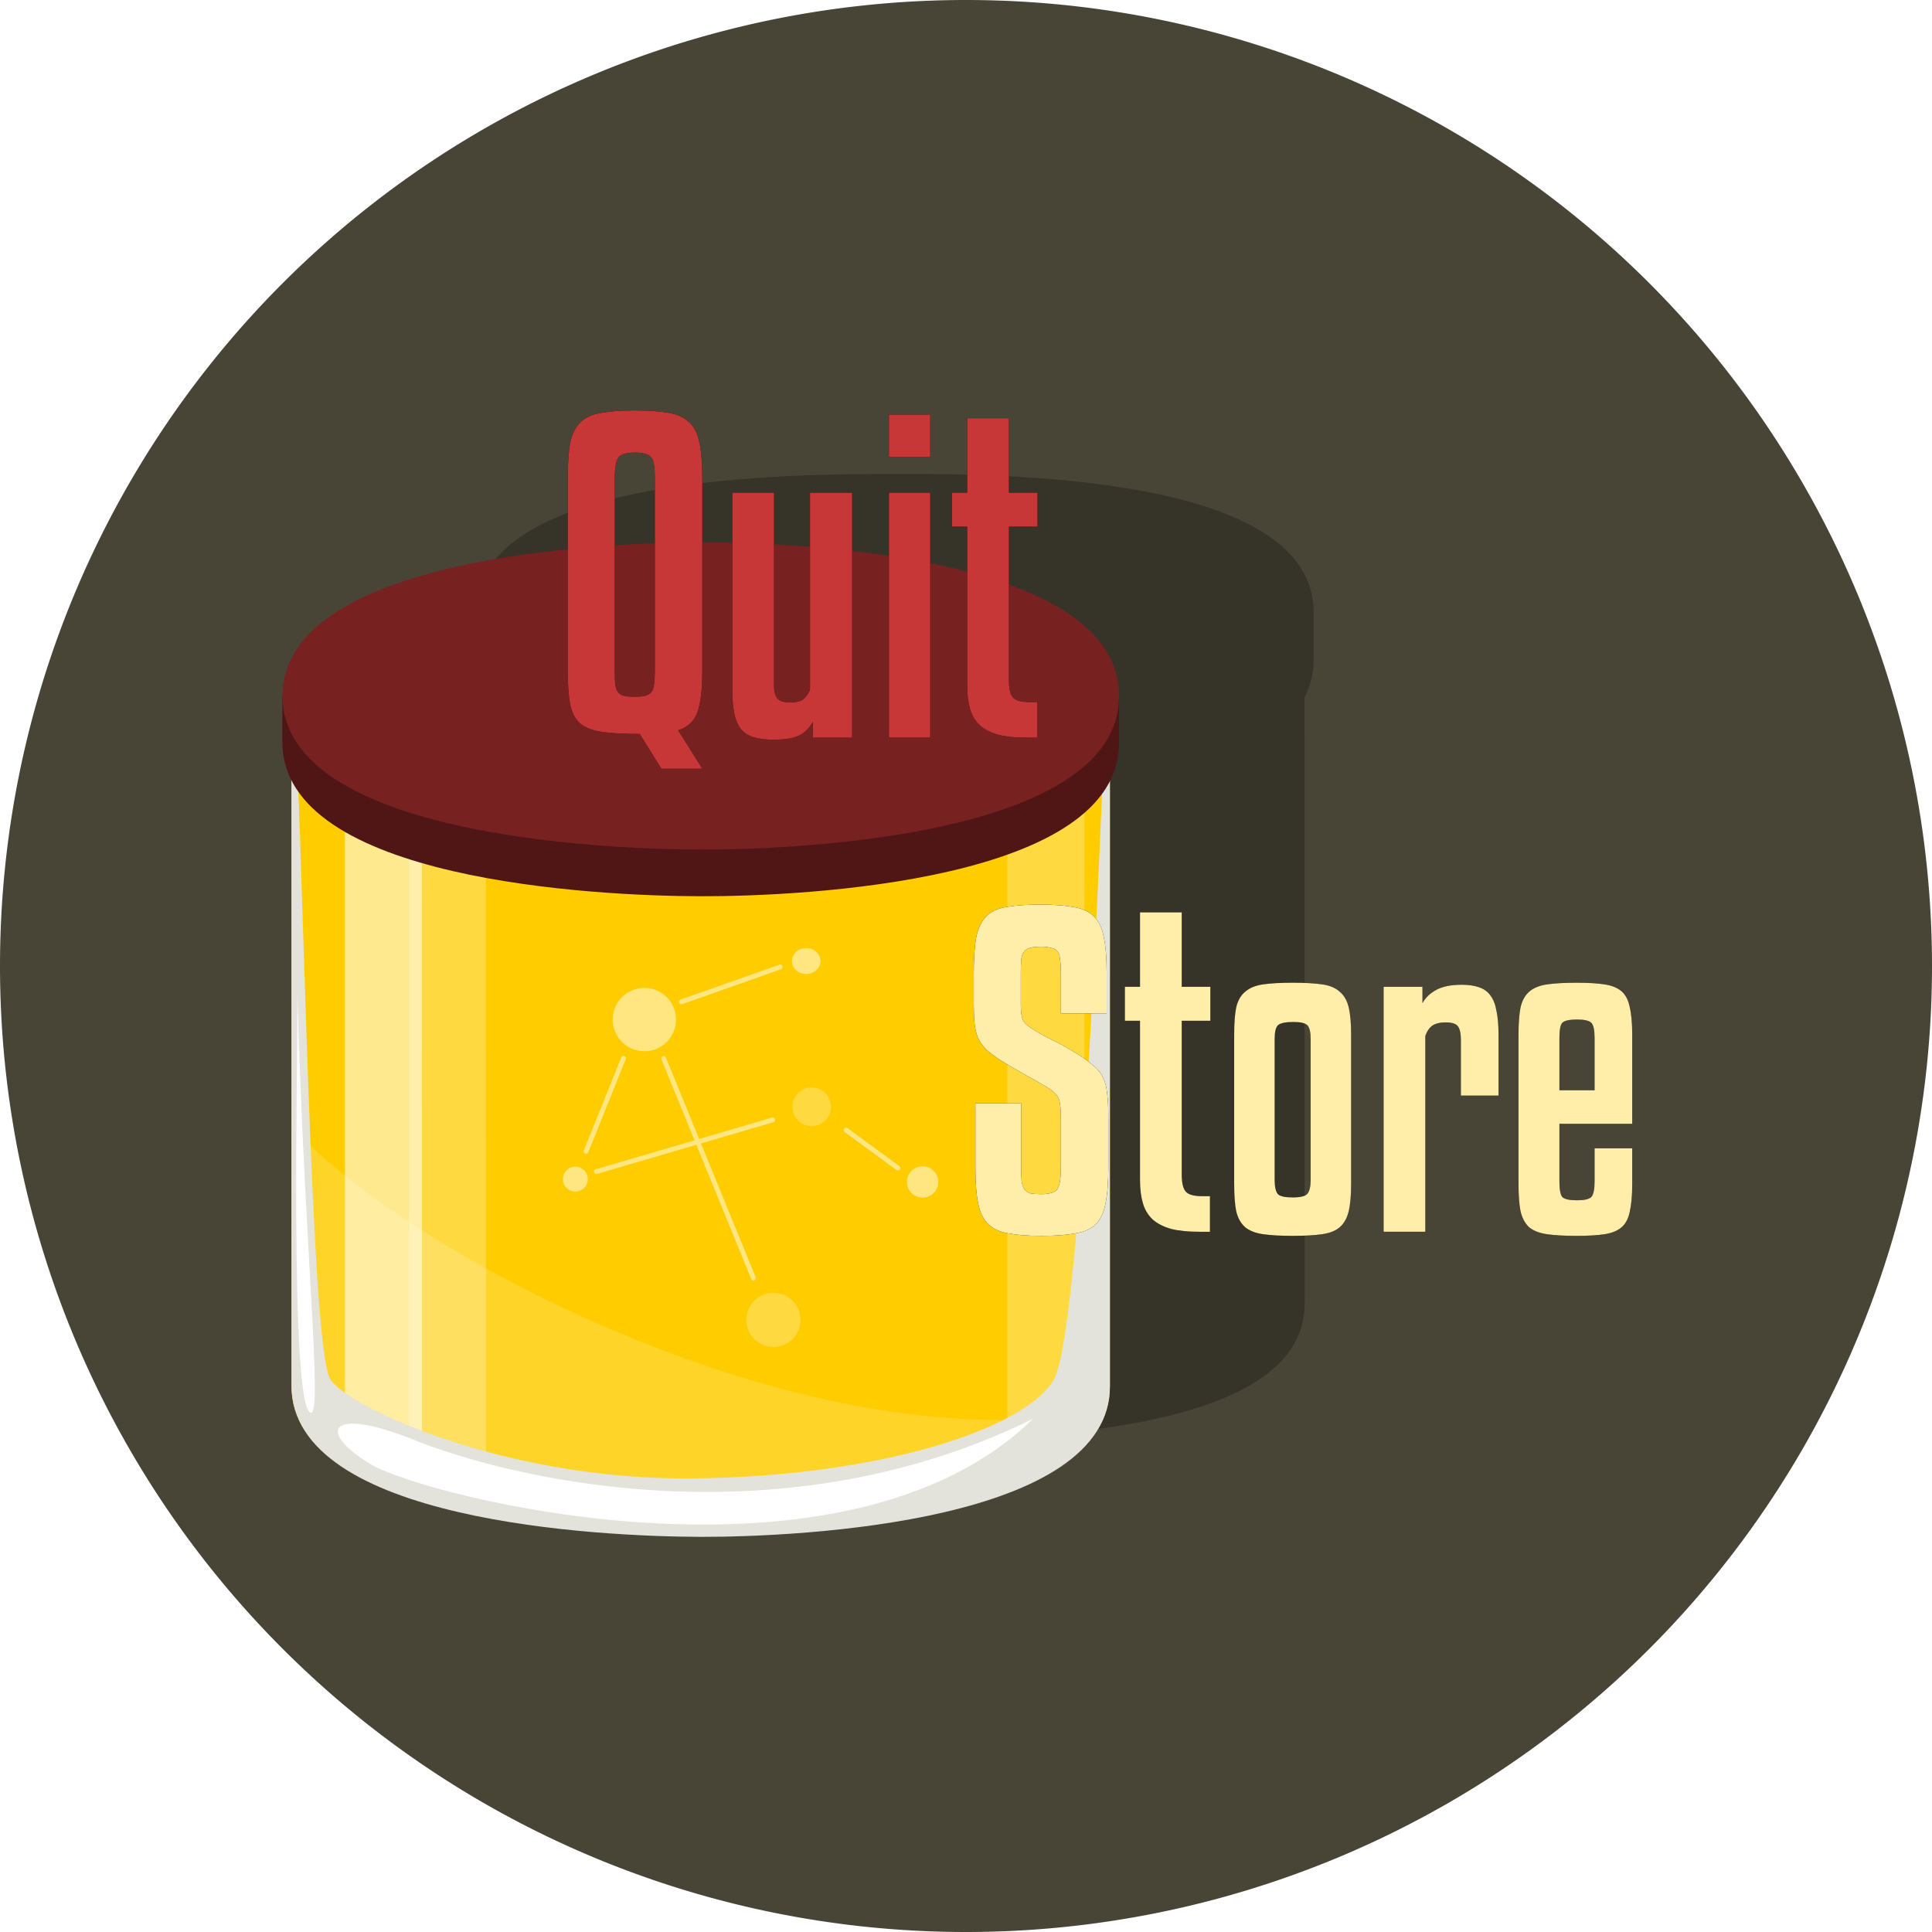 <?xml version="1.0" encoding="UTF-8" standalone="no"?>
<!-- Created with Inkscape (http://www.inkscape.org/) -->

<svg
   xmlns:dc="http://purl.org/dc/elements/1.1/"
   xmlns:cc="http://creativecommons.org/ns#"
   xmlns:rdf="http://www.w3.org/1999/02/22-rdf-syntax-ns#"
   xmlns:svg="http://www.w3.org/2000/svg"
   xmlns="http://www.w3.org/2000/svg"
   xmlns:sodipodi="http://sodipodi.sourceforge.net/DTD/sodipodi-0.dtd"
   xmlns:inkscape="http://www.inkscape.org/namespaces/inkscape"
   width="200mm"
   height="200mm"
   viewBox="0 0 200 200"
   version="1.1"
   id="svg8"
   inkscape:version="0.92.4 (f8dce91, 2019-08-02)"
   sodipodi:docname="quitte_allpath.svg">
  <defs
     id="defs2">
    <inkscape:perspective
       sodipodi:type="inkscape:persp3d"
       inkscape:vp_x="0 : 100 : 1"
       inkscape:vp_y="0 : 1000 : 0"
       inkscape:vp_z="200 : 100 : 1"
       inkscape:persp3d-origin="100 : 66.666667 : 1"
       id="perspective878" />
    <filter
       inkscape:collect="always"
       style="color-interpolation-filters:sRGB"
       id="filter988"
       x="-0.258"
       width="1.516"
       y="-0.224"
       height="1.448">
      <feGaussianBlur
         inkscape:collect="always"
         stdDeviation="35.224"
         id="feGaussianBlur990" />
    </filter>
    <filter
       inkscape:collect="always"
       style="color-interpolation-filters:sRGB"
       id="filter1123"
       x="-0.299"
       width="1.598"
       y="-0.033"
       height="1.067">
      <feGaussianBlur
         inkscape:collect="always"
         stdDeviation="0.995"
         id="feGaussianBlur1125" />
    </filter>
    <filter
       inkscape:collect="always"
       style="color-interpolation-filters:sRGB"
       id="filter1567"
       x="-0.571"
       width="2.143"
       y="-0.067"
       height="1.134">
      <feGaussianBlur
         inkscape:collect="always"
         stdDeviation="1.9"
         id="feGaussianBlur1569" />
    </filter>
    <filter
       inkscape:collect="always"
       style="color-interpolation-filters:sRGB"
       id="filter1571"
       x="-0.571"
       width="2.143"
       y="-0.067"
       height="1.134">
      <feGaussianBlur
         inkscape:collect="always"
         stdDeviation="1.9"
         id="feGaussianBlur1573" />
    </filter>
    <filter
       inkscape:collect="always"
       style="color-interpolation-filters:sRGB"
       id="filter1579"
       x="-0.045"
       width="1.089"
       y="-0.092"
       height="1.184">
      <feGaussianBlur
         inkscape:collect="always"
         stdDeviation="1.413"
         id="feGaussianBlur1581" />
    </filter>
    <filter
       inkscape:collect="always"
       style="color-interpolation-filters:sRGB"
       id="filter1787"
       x="-0.3"
       width="1.6"
       y="-0.3"
       height="1.6">
      <feGaussianBlur
         inkscape:collect="always"
         stdDeviation="0.701"
         id="feGaussianBlur1789" />
    </filter>
    <filter
       inkscape:collect="always"
       style="color-interpolation-filters:sRGB"
       id="filter1795"
       x="-0.48"
       width="1.96"
       y="-0.48"
       height="1.96">
      <feGaussianBlur
         inkscape:collect="always"
         stdDeviation="0.8"
         id="feGaussianBlur1797" />
    </filter>
    <filter
       inkscape:collect="always"
       style="color-interpolation-filters:sRGB"
       id="filter1887"
       x="-0.027"
       width="1.054"
       y="-0.206"
       height="1.413">
      <feGaussianBlur
         inkscape:collect="always"
         stdDeviation="0.814"
         id="feGaussianBlur1889" />
    </filter>
    <filter
       inkscape:collect="always"
       style="color-interpolation-filters:sRGB"
       id="filter986"
       x="-0.282"
       width="1.565"
       y="-0.013"
       height="1.025">
      <feGaussianBlur
         inkscape:collect="always"
         stdDeviation="0.227"
         id="feGaussianBlur988" />
    </filter>
    <filter
       inkscape:collect="always"
       style="color-interpolation-filters:sRGB"
       id="filter1081"
       x="-0.053"
       width="1.106"
       y="-0.069"
       height="1.139">
      <feGaussianBlur
         inkscape:collect="always"
         stdDeviation="1.071"
         id="feGaussianBlur1083" />
    </filter>
    <filter
       inkscape:collect="always"
       style="color-interpolation-filters:sRGB"
       id="filter1081-9"
       x="-0.053"
       width="1.106"
       y="-0.069"
       height="1.139">
      <feGaussianBlur
         inkscape:collect="always"
         stdDeviation="1.071"
         id="feGaussianBlur1083-1" />
    </filter>
  </defs>
  <sodipodi:namedview
     id="base"
     pagecolor="#ffffff"
     bordercolor="#666666"
     borderopacity="1.0"
     inkscape:pageopacity="0.0"
     inkscape:pageshadow="2"
     inkscape:zoom="0.7"
     inkscape:cx="178.98925"
     inkscape:cy="479.8861"
     inkscape:document-units="mm"
     inkscape:current-layer="layer1"
     showgrid="false"
     inkscape:window-width="1916"
     inkscape:window-height="1164"
     inkscape:window-x="0"
     inkscape:window-y="16"
     inkscape:window-maximized="0"
     showguides="true"
     fit-margin-top="0"
     fit-margin-left="0"
     fit-margin-right="0"
     fit-margin-bottom="0" />
  <g
     inkscape:label="Layer 1"
     inkscape:groupmode="layer"
     id="layer1"
     transform="translate(3.372,-12.465)">
    <g
       id="g1311">
      <path
         id="path900"
         d="m 196.628,112.465 a 100,100 0 0 1 -100,100 100,100 0 0 1 -100,-100 A 100,100 0 0 1 96.628,12.465 100,100 0 0 1 196.628,112.465 Z"
         style="opacity:1;fill:#484537;fill-opacity:1;stroke:none;stroke-width:3.461;stroke-linecap:round;stroke-linejoin:round;stroke-miterlimit:4;stroke-dasharray:none;stroke-opacity:1;paint-order:stroke markers fill" />
      <g
         id="g1259">
        <g
           id="g1209">
          <path
             inkscape:connector-curvature="0"
             id="path815-2"
             transform="matrix(0.265,0,0,0.265,116.548,61.909)"
             d="m -103.035,-1.436 c -40.747,0.086 -162.944,0.162 -163.664,53.902 h -0.016 c 1.4e-4,0.068 0.007,0.135 0.008,0.203 -2.1e-4,0.027 -0.002,0.053 -0.004,0.08 h -0.004 v 17.982 c 0.011,5.45 1.282,10.343 3.568,14.752 V 322.553 c 0.002,0.828 0.034,1.641 0.094,2.443 0.238,3.208 0.932,6.213 2.033,9.027 1.102,2.814 2.611,5.437 4.479,7.883 1.401,1.834 3.002,3.569 4.785,5.209 3.5e-4,3.2e-4 0.002,-3.1e-4 0.002,0 0.594,0.546 1.208,1.084 1.842,1.609 3.8e-4,3.2e-4 0.002,-3.2e-4 0.002,0 0.634,0.526 1.285,1.042 1.957,1.547 4.1e-4,3.1e-4 0.002,-3.1e-4 0.002,0 2.688,2.022 5.672,3.884 8.906,5.596 5.1e-4,2.7e-4 0.001,-2.7e-4 0.002,0 3.234,1.712 6.716,3.275 10.398,4.703 5.7e-4,2.2e-4 0.001,-2.2e-4 0.002,0 0.92,0.357 1.852,0.707 2.797,1.047 5.8e-4,2.1e-4 0.001,-2.1e-4 0.002,0 0.944,0.34 1.9,0.672 2.867,0.996 5.9e-4,2e-4 0.001,-2e-4 0.002,0 0.967,0.324 1.945,0.639 2.934,0.947 6e-4,1.8e-4 10e-4,-1.9e-4 0.002,0 0.988,0.308 1.986,0.61 2.994,0.902 6e-4,1.8e-4 10e-4,-1.7e-4 0.002,0 2.016,0.585 4.07,1.139 6.156,1.664 6.2e-4,1.6e-4 0.001,-1.5e-4 0.002,0 6.259,1.576 12.803,2.89 19.467,3.986 6.4e-4,1.1e-4 0.001,-10e-5 0.002,0 6.664,1.096 13.448,1.975 20.188,2.68 6.5e-4,7e-5 0.001,-7e-5 0.002,0 2.246,0.235 4.487,0.451 6.717,0.648 6.5e-4,5e-5 0.001,-6e-5 0.002,0 4.461,0.395 8.878,0.72 13.201,0.986 6.4e-4,4e-5 0.001,-4e-5 0.002,0 2.161,0.133 4.299,0.252 6.408,0.357 6.4e-4,3e-5 0.001,-4e-5 0.002,0 8.437,0.423 16.403,0.639 23.51,0.752 6.2e-4,1e-5 10e-4,-10e-6 0.002,0 7.106,0.113 13.351,0.124 18.346,0.135 5.8e-4,0 10e-4,-10e-6 0.002,0 12.488,0.026 32.854,0.035 54.941,-1.586 4.417,-0.324 8.902,-0.712 13.408,-1.18 4.506,-0.467 9.032,-1.014 13.527,-1.65 4.496,-0.637 8.961,-1.364 13.348,-2.195 8.774,-1.663 17.231,-3.741 24.979,-6.338 1.937,-0.649 3.83,-1.331 5.672,-2.047 3.684,-1.432 7.165,-3 10.395,-4.717 1.615,-0.858 3.167,-1.753 4.65,-2.688 6.674,-4.205 11.951,-9.198 15.268,-15.125 0.737,-1.317 1.377,-2.681 1.914,-4.092 0.269,-0.705 0.512,-1.423 0.729,-2.152 0.433,-1.459 0.76,-2.966 0.975,-4.523 0.215,-1.558 0.318,-3.166 0.303,-4.826 v -0.445 c 0.021,-0.006 0.041,-0.012 0.062,-0.018 L 57.078,85.812 c 2.342,-4.496 3.617,-9.497 3.564,-15.08 V 52.869 h 0.002 c 1.62e-4,-0.017 -0.001,-0.034 -0.002,-0.051 V 52.75 h -0.002 c -0.002,-0.027 -0.004,-0.054 -0.004,-0.082 -2.65e-4,-0.067 0.008,-0.134 0.008,-0.201 h -0.012 C 60.526,-1.423 -62.288,-1.521 -103.035,-1.436 Z"
             style="opacity:0.5;fill:#000000;fill-opacity:1;stroke:none;stroke-width:38.996;stroke-linecap:round;stroke-linejoin:round;stroke-miterlimit:4;stroke-dasharray:none;stroke-opacity:1;paint-order:stroke markers fill;filter:url(#filter988)" />
          <g
             id="g1184">
            <path
               style="opacity:1;fill:#ffcc00;fill-opacity:1;stroke:none;stroke-width:10.318;stroke-linecap:round;stroke-linejoin:round;stroke-miterlimit:4;stroke-dasharray:none;stroke-opacity:1;paint-order:stroke markers fill"
               d="M 26.8,87.763 V 155.917 c 0.028,14.014 31.79,14.032 42.362,14.054 10.572,0.022 42.494,-0.002 42.362,-14.054 V 87.763 Z"
               id="path815"
               inkscape:connector-curvature="0"
               sodipodi:nodetypes="cczccc" />
            <path
               style="opacity:0.75;fill:#ffffff;fill-opacity:1;stroke:none;stroke-width:5.774;stroke-linecap:round;stroke-linejoin:round;stroke-miterlimit:4;stroke-dasharray:none;stroke-opacity:1;paint-order:stroke markers fill;filter:url(#filter1571)"
               d="m 32.333,95.532 h 7.964 l 0.017,68.031 C 37.836,163.411 34.193,162.724 32.333,161.82 Z"
               id="rect882"
               inkscape:connector-curvature="0"
               sodipodi:nodetypes="ccccc" />
            <path
               style="opacity:0.5;fill:#ffffff;fill-opacity:1;stroke:none;stroke-width:5.774;stroke-linecap:round;stroke-linejoin:round;stroke-miterlimit:4;stroke-dasharray:none;stroke-opacity:1;paint-order:stroke markers fill;filter:url(#filter1123)"
               d="m 100.914,88.822 h 7.964 l 0.017,68.031 c -2.678,0.716 -5.052,1.579 -7.981,3.548 z"
               id="rect882-3-5"
               inkscape:connector-curvature="0"
               sodipodi:nodetypes="ccccc" />
            <path
               style="opacity:0.4;fill:#ffffff;stroke:none;stroke-width:0.265px;stroke-linecap:butt;stroke-linejoin:miter;stroke-opacity:1;filter:url(#filter1579)"
               d="M 103.56,159.343 C 74.184,161.076 37.781,141.065 27.45,129.669 l 2.138,28.598 c 0,0 21.382,7.751 37.952,8.285 16.571,0.535 36.019,-7.209 36.019,-7.209 z"
               id="path1105"
               inkscape:connector-curvature="0"
               sodipodi:nodetypes="cccsc" />
            <path
               style="opacity:0.5;fill:#ffffff;fill-opacity:1;stroke:none;stroke-width:5.774;stroke-linecap:round;stroke-linejoin:round;stroke-miterlimit:4;stroke-dasharray:none;stroke-opacity:1;paint-order:stroke markers fill;filter:url(#filter1567)"
               d="m 38.961,95.398 h 7.964 l 0.017,68.031 c -2.478,-0.152 -6.121,-0.839 -7.981,-1.743 z"
               id="rect882-3"
               inkscape:connector-curvature="0"
               sodipodi:nodetypes="ccccc" />
            <path
               style="opacity:1;fill:#e3e2db;fill-opacity:1;stroke:none;stroke-width:0.265px;stroke-linecap:butt;stroke-linejoin:miter;stroke-opacity:1"
               d="m 111.524,90.889 -0.679,0.275 c 0,0 -2.173,58.87 -5.103,64.067 -2.929,5.197 -18.19,10.092 -37.467,10.281 -19.277,0.189 -35.672,-7.351 -37.467,-10.281 -1.795,-2.929 -2.551,-42.239 -3.402,-63.784 L 26.8,91.103 v 64.814 c 0.028,14.014 31.79,15.62 42.362,15.642 10.572,0.022 42.494,-1.589 42.362,-15.642 z"
               id="path885"
               inkscape:connector-curvature="0"
               sodipodi:nodetypes="cccsccccccc" />
            <path
               style="opacity:1;fill:#501616;fill-opacity:1;stroke:none;stroke-width:10.548;stroke-linecap:round;stroke-linejoin:round;stroke-miterlimit:4;stroke-dasharray:none;stroke-opacity:1;paint-order:stroke markers fill"
               d="m 25.855,84.532 v 4.758 c 0.029,14.326 32.499,15.933 43.307,15.955 10.808,0.023 43.442,-1.589 43.306,-15.955 V 84.532 Z"
               id="path815-7"
               inkscape:connector-curvature="0"
               sodipodi:nodetypes="cczccc" />
            <path
               sodipodi:nodetypes="ccccccccccccc"
               style="opacity:1;fill:#782121;fill-opacity:1;stroke:none;stroke-width:10.548;stroke-linecap:round;stroke-linejoin:round;stroke-miterlimit:4;stroke-dasharray:none;stroke-opacity:1;paint-order:stroke markers fill"
               d="m 69.162,68.608 c -10.781,0.023 -43.112,1.63 -43.303,15.849 h -0.004 c 3.7e-5,0.018 0.002,0.035 0.002,0.053 -1.38e-4,0.018 -0.002,0.035 -0.002,0.053 h 0.004 c 0.19,14.219 32.522,15.826 43.303,15.849 10.781,0.023 43.275,-1.59 43.304,-15.849 h 0.003 c 1.7e-4,-0.018 -0.002,-0.035 -0.002,-0.053 -7e-5,-0.018 0.002,-0.035 0.002,-0.053 h -0.003 C 112.438,70.199 79.943,68.585 69.162,68.608 Z"
               id="path815-3"
               inkscape:connector-curvature="0" />
            <path
               style="fill:#ffffff;stroke:none;stroke-width:0.265px;stroke-linecap:butt;stroke-linejoin:miter;stroke-opacity:1;filter:url(#filter1887)"
               d="m 103.56,159.343 c -26.919,13.251 -55.081,5.81 -63.963,2.22 -8.882,-3.591 -10.291,-0.97 -4.63,2.457 5.661,3.427 49.026,14.429 68.594,-4.677 z"
               id="path999"
               inkscape:connector-curvature="0"
               sodipodi:nodetypes="cssc" />
            <path
               style="fill:#ffffff;stroke:none;stroke-width:0.265px;stroke-linecap:butt;stroke-linejoin:miter;stroke-opacity:1;filter:url(#filter986)"
               d="m 27.407,115.203 c 0.709,25.986 2.643,43.591 1.417,43.515 -2.268,-0.142 -1.323,-37.939 -1.417,-43.515 z"
               id="path1001"
               inkscape:connector-curvature="0"
               sodipodi:nodetypes="csc" />
            <path
               style="opacity:0.5;fill:#ffffff;fill-opacity:1;stroke:none;stroke-width:12.271;stroke-linecap:round;stroke-linejoin:round;stroke-miterlimit:4;stroke-dasharray:none;stroke-opacity:1;paint-order:stroke markers fill;filter:url(#filter1795)"
               d="m 82.655,127.041 a 2,2 0 0 1 -2,2 2,2 0 0 1 -2,-2 2,2 0 0 1 2,-2 2,2 0 0 1 2,2 z"
               id="path1003" />
            <path
               style="opacity:0.5;fill:#ffffff;fill-opacity:1;stroke:none;stroke-width:20.098;stroke-linecap:round;stroke-linejoin:round;stroke-miterlimit:4;stroke-dasharray:none;stroke-opacity:1;paint-order:stroke markers fill"
               d="m 66.608,118.009 a 3.276,3.276 0 0 1 -3.276,3.276 3.276,3.276 0 0 1 -3.276,-3.276 3.276,3.276 0 0 1 3.276,-3.276 3.276,3.276 0 0 1 3.276,3.276 z"
               id="path1003-3" />
            <path
               style="opacity:0.5;fill:#ffffff;fill-opacity:1;stroke:none;stroke-width:8.637;stroke-linecap:round;stroke-linejoin:round;stroke-miterlimit:4;stroke-dasharray:none;stroke-opacity:1;paint-order:stroke markers fill"
               d="m 81.567,111.953 a 1.48,1.339 0 0 1 -1.48,1.339 1.48,1.339 0 0 1 -1.48,-1.339 1.48,1.339 0 0 1 1.48,-1.339 1.48,1.339 0 0 1 1.48,1.339 z"
               id="path1003-6" />
            <path
               style="opacity:0.5;fill:#ffffff;fill-opacity:1;stroke:none;stroke-width:7.923;stroke-linecap:round;stroke-linejoin:round;stroke-miterlimit:4;stroke-dasharray:none;stroke-opacity:1;paint-order:stroke markers fill"
               d="m 57.482,134.523 a 1.291,1.291 0 0 1 -1.291,1.291 1.291,1.291 0 0 1 -1.291,-1.291 1.291,1.291 0 0 1 1.291,-1.291 1.291,1.291 0 0 1 1.291,1.291 z"
               id="path1003-62" />
            <path
               style="opacity:0.5;fill:#ffffff;fill-opacity:1;stroke:none;stroke-width:9.952;stroke-linecap:round;stroke-linejoin:round;stroke-miterlimit:4;stroke-dasharray:none;stroke-opacity:1;paint-order:stroke markers fill"
               d="m 93.757,134.821 a 1.622,1.622 0 0 1 -1.622,1.622 1.622,1.622 0 0 1 -1.622,-1.622 1.622,1.622 0 0 1 1.622,-1.622 1.622,1.622 0 0 1 1.622,1.622 z"
               id="path1003-61" />
            <path
               style="opacity:0.5;fill:#ffffff;fill-opacity:1;stroke:none;stroke-width:17.199;stroke-linecap:round;stroke-linejoin:round;stroke-miterlimit:4;stroke-dasharray:none;stroke-opacity:1;paint-order:stroke markers fill;filter:url(#filter1787)"
               d="m 79.494,149.1 a 2.803,2.803 0 0 1 -2.803,2.803 2.803,2.803 0 0 1 -2.803,-2.803 2.803,2.803 0 0 1 2.803,-2.803 2.803,2.803 0 0 1 2.803,2.803 z"
               id="path1003-8" />
            <path
               style="fill:#ffe680;stroke:#ffe680;stroke-width:0.5;stroke-linecap:round;stroke-linejoin:miter;stroke-miterlimit:4;stroke-dasharray:none;stroke-opacity:1"
               d="m 65.335,122.052 9.288,22.718"
               id="path856"
               inkscape:connector-curvature="0" />
            <path
               style="fill:#ffe680;stroke:#ffe680;stroke-width:0.5;stroke-linecap:round;stroke-linejoin:miter;stroke-miterlimit:4;stroke-dasharray:none;stroke-opacity:1"
               d="m 77.396,112.564 -10.223,3.608"
               id="path856-3"
               inkscape:connector-curvature="0"
               sodipodi:nodetypes="cc" />
            <path
               style="fill:#ffe680;stroke:#ffe680;stroke-width:0.5;stroke-linecap:round;stroke-linejoin:miter;stroke-miterlimit:4;stroke-dasharray:none;stroke-opacity:1"
               d="m 89.578,133.379 -5.363,-3.926"
               id="path856-3-6"
               inkscape:connector-curvature="0"
               sodipodi:nodetypes="cc" />
            <path
               style="fill:#ffe680;stroke:#ffe680;stroke-width:0.5;stroke-linecap:round;stroke-linejoin:miter;stroke-miterlimit:4;stroke-dasharray:none;stroke-opacity:1"
               d="m 76.608,128.401 -18.241,5.345"
               id="path856-3-7"
               inkscape:connector-curvature="0"
               sodipodi:nodetypes="cc" />
            <path
               style="fill:#ffe680;stroke:#ffe680;stroke-width:0.5;stroke-linecap:round;stroke-linejoin:miter;stroke-miterlimit:4;stroke-dasharray:none;stroke-opacity:1"
               d="m 61.172,122.024 -3.875,9.622"
               id="path856-3-5"
               inkscape:connector-curvature="0"
               sodipodi:nodetypes="cc" />
          </g>
        </g>
        <g
           id="g1147">
          <g
             id="text1015-6"
             style="font-style:normal;font-variant:normal;font-weight:normal;font-stretch:normal;font-size:4.233px;line-height:1.25;font-family:SquareFont;-inkscape-font-specification:SquareFont;font-variant-ligatures:normal;font-variant-caps:normal;font-variant-numeric:normal;font-feature-settings:normal;text-align:start;letter-spacing:0px;word-spacing:0px;writing-mode:lr-tb;text-anchor:start;fill:#000000;fill-opacity:1;stroke:none;stroke-width:0.265;filter:url(#filter1081)"
             aria-label="Quit">
            <path
               id="path1096"
               style="font-style:normal;font-variant:normal;font-weight:normal;font-stretch:normal;font-size:42.333px;font-family:'Kenyan Coffee';-inkscape-font-specification:'Kenyan Coffee';fill:#000000;stroke-width:0.265"
               d="M 65.096,92.042 62.852,88.444 q -2.413,0 -3.895,-0.212 -1.482,-0.212 -2.286,-0.889 -0.762,-0.677 -1.016,-1.947 -0.254,-1.312 -0.254,-3.471 V 61.985 q 0,-2.328 0.254,-3.683 0.296,-1.397 1.058,-2.117 0.762,-0.762 2.117,-0.974 1.355,-0.254 3.514,-0.254 2.159,0 3.514,0.254 1.355,0.212 2.117,0.974 0.804,0.72 1.058,2.117 0.296,1.355 0.296,3.683 v 19.939 q 0,2.879 -0.508,4.276 -0.508,1.397 -1.99,1.863 l 2.498,3.979 z M 64.418,61.985 q 0,-0.847 -0.085,-1.355 -0.042,-0.55 -0.296,-0.804 -0.212,-0.296 -0.635,-0.381 -0.381,-0.127 -1.016,-0.127 -1.355,0 -1.736,0.508 -0.381,0.508 -0.381,2.159 v 19.939 q 0,0.889 0.042,1.397 0.085,0.508 0.296,0.804 0.254,0.296 0.635,0.381 0.381,0.085 1.016,0.085 0.72,0 1.143,-0.085 0.423,-0.127 0.635,-0.381 0.254,-0.296 0.296,-0.804 0.085,-0.55 0.085,-1.397 z" />
            <path
               id="path1098"
               style="font-style:normal;font-variant:normal;font-weight:normal;font-stretch:normal;font-size:42.333px;font-family:'Kenyan Coffee';-inkscape-font-specification:'Kenyan Coffee';fill:#000000;stroke-width:0.265"
               d="m 80.481,63.467 h 4.36 v 25.358 h -4.064 v -1.651 q -0.508,0.974 -1.439,1.439 -0.889,0.423 -2.625,0.423 -1.228,0 -2.074,-0.254 -0.804,-0.254 -1.312,-0.847 -0.466,-0.593 -0.677,-1.566 -0.212,-1.016 -0.212,-2.498 V 63.467 h 4.318 v 19.981 q 0,0.889 0.339,1.312 0.339,0.423 1.312,0.423 0.974,0 1.397,-0.339 0.423,-0.381 0.677,-0.974 z" />
            <path
               id="path1100"
               style="font-style:normal;font-variant:normal;font-weight:normal;font-stretch:normal;font-size:42.333px;font-family:'Kenyan Coffee';-inkscape-font-specification:'Kenyan Coffee';fill:#000000;stroke-width:0.265"
               d="m 92.925,59.784 h -4.276 v -4.403 h 4.276 z m 0,29.041 H 88.649 V 63.467 h 4.276 z" />
            <path
               id="path1102"
               style="font-style:normal;font-variant:normal;font-weight:normal;font-stretch:normal;font-size:42.333px;font-family:'Kenyan Coffee';-inkscape-font-specification:'Kenyan Coffee';fill:#000000;stroke-width:0.265"
               d="m 104.034,66.981 h -2.963 v 15.917 q 0,1.312 0.423,1.778 0.423,0.466 1.693,0.466 h 0.804 v 3.683 h -1.101 q -1.736,0 -2.921,-0.296 -1.185,-0.339 -1.905,-0.974 -0.72,-0.677 -1.016,-1.693 -0.296,-1.016 -0.296,-2.413 V 66.981 h -1.566 v -3.514 h 1.566 v -7.705 h 4.318 v 7.705 h 2.963 z" />
          </g>
          <g
             id="text1015"
             style="font-style:normal;font-variant:normal;font-weight:normal;font-stretch:normal;font-size:4.233px;line-height:1.25;font-family:SquareFont;-inkscape-font-specification:SquareFont;font-variant-ligatures:normal;font-variant-caps:normal;font-variant-numeric:normal;font-feature-settings:normal;text-align:start;letter-spacing:0px;word-spacing:0px;writing-mode:lr-tb;text-anchor:start;fill:#c83737;fill-opacity:1;stroke:none;stroke-width:0.265"
             aria-label="Quit">
            <path
               id="path1106"
               style="font-style:normal;font-variant:normal;font-weight:normal;font-stretch:normal;font-size:42.333px;font-family:'Kenyan Coffee';-inkscape-font-specification:'Kenyan Coffee';fill:#c83737;stroke-width:0.265"
               d="M 65.096,92.042 62.852,88.444 q -2.413,0 -3.895,-0.212 -1.482,-0.212 -2.286,-0.889 -0.762,-0.677 -1.016,-1.947 -0.254,-1.312 -0.254,-3.471 V 61.985 q 0,-2.328 0.254,-3.683 0.296,-1.397 1.058,-2.117 0.762,-0.762 2.117,-0.974 1.355,-0.254 3.514,-0.254 2.159,0 3.514,0.254 1.355,0.212 2.117,0.974 0.804,0.72 1.058,2.117 0.296,1.355 0.296,3.683 v 19.939 q 0,2.879 -0.508,4.276 -0.508,1.397 -1.99,1.863 l 2.498,3.979 z M 64.418,61.985 q 0,-0.847 -0.085,-1.355 -0.042,-0.55 -0.296,-0.804 -0.212,-0.296 -0.635,-0.381 -0.381,-0.127 -1.016,-0.127 -1.355,0 -1.736,0.508 -0.381,0.508 -0.381,2.159 v 19.939 q 0,0.889 0.042,1.397 0.085,0.508 0.296,0.804 0.254,0.296 0.635,0.381 0.381,0.085 1.016,0.085 0.72,0 1.143,-0.085 0.423,-0.127 0.635,-0.381 0.254,-0.296 0.296,-0.804 0.085,-0.55 0.085,-1.397 z" />
            <path
               id="path1108"
               style="font-style:normal;font-variant:normal;font-weight:normal;font-stretch:normal;font-size:42.333px;font-family:'Kenyan Coffee';-inkscape-font-specification:'Kenyan Coffee';fill:#c83737;stroke-width:0.265"
               d="m 80.481,63.467 h 4.36 v 25.358 h -4.064 v -1.651 q -0.508,0.974 -1.439,1.439 -0.889,0.423 -2.625,0.423 -1.228,0 -2.074,-0.254 -0.804,-0.254 -1.312,-0.847 -0.466,-0.593 -0.677,-1.566 -0.212,-1.016 -0.212,-2.498 V 63.467 h 4.318 v 19.981 q 0,0.889 0.339,1.312 0.339,0.423 1.312,0.423 0.974,0 1.397,-0.339 0.423,-0.381 0.677,-0.974 z" />
            <path
               id="path1110"
               style="font-style:normal;font-variant:normal;font-weight:normal;font-stretch:normal;font-size:42.333px;font-family:'Kenyan Coffee';-inkscape-font-specification:'Kenyan Coffee';fill:#c83737;stroke-width:0.265"
               d="m 92.925,59.784 h -4.276 v -4.403 h 4.276 z m 0,29.041 H 88.649 V 63.467 h 4.276 z" />
            <path
               id="path1112"
               style="font-style:normal;font-variant:normal;font-weight:normal;font-stretch:normal;font-size:42.333px;font-family:'Kenyan Coffee';-inkscape-font-specification:'Kenyan Coffee';fill:#c83737;stroke-width:0.265"
               d="m 104.034,66.981 h -2.963 v 15.917 q 0,1.312 0.423,1.778 0.423,0.466 1.693,0.466 h 0.804 v 3.683 h -1.101 q -1.736,0 -2.921,-0.296 -1.185,-0.339 -1.905,-0.974 -0.72,-0.677 -1.016,-1.693 -0.296,-1.016 -0.296,-2.413 V 66.981 h -1.566 v -3.514 h 1.566 v -7.705 h 4.318 v 7.705 h 2.963 z" />
          </g>
        </g>
        <g
           id="g1161">
          <g
             id="text1015-6-7"
             style="font-style:normal;font-variant:normal;font-weight:normal;font-stretch:normal;font-size:4.233px;line-height:1.25;font-family:SquareFont;-inkscape-font-specification:SquareFont;font-variant-ligatures:normal;font-variant-caps:normal;font-variant-numeric:normal;font-feature-settings:normal;text-align:start;letter-spacing:0px;word-spacing:0px;writing-mode:lr-tb;text-anchor:start;fill:#000000;fill-opacity:1;stroke:none;stroke-width:0.265;filter:url(#filter1081-9)"
             aria-label="Store">
            <path
               id="path1115"
               style="font-style:normal;font-variant:normal;font-weight:normal;font-stretch:normal;font-size:42.333px;font-family:'Kenyan Coffee';-inkscape-font-specification:'Kenyan Coffee';fill:#000000;stroke-width:0.265"
               d="m 106.45,117.371 v -4.149 q 0,-0.889 -0.085,-1.439 -0.042,-0.55 -0.254,-0.804 -0.212,-0.296 -0.635,-0.381 -0.423,-0.127 -1.101,-0.127 -0.72,0 -1.143,0.127 -0.381,0.085 -0.593,0.381 -0.212,0.254 -0.296,0.804 -0.042,0.55 -0.042,1.439 v 3.302 q 0,1.016 0.212,1.524 0.212,0.466 1.058,0.974 0.72,0.466 1.905,1.058 1.228,0.593 2.667,1.482 1.058,0.677 1.693,1.228 0.677,0.55 0.974,1.228 0.339,0.677 0.423,1.609 0.127,0.931 0.127,2.328 v 5.376 q 0,2.328 -0.296,3.725 -0.254,1.397 -1.016,2.159 -0.762,0.72 -2.117,0.931 -1.355,0.254 -3.514,0.254 -2.074,0 -3.387,-0.254 -1.312,-0.212 -2.074,-0.931 -0.762,-0.72 -1.058,-2.117 -0.296,-1.397 -0.296,-3.768 v -6.646 h 4.741 v 6.646 q 0,0.889 0.042,1.439 0.085,0.508 0.296,0.804 0.212,0.296 0.593,0.423 0.423,0.085 1.101,0.085 1.355,0 1.693,-0.508 0.381,-0.508 0.381,-2.244 v -5.038 q 0,-1.355 -0.169,-1.947 -0.169,-0.593 -0.974,-1.143 -0.423,-0.296 -1.058,-0.635 -0.635,-0.381 -1.355,-0.762 -0.72,-0.423 -1.482,-0.847 -0.72,-0.423 -1.312,-0.804 -0.889,-0.593 -1.439,-1.101 -0.508,-0.55 -0.804,-1.185 -0.254,-0.635 -0.339,-1.439 -0.085,-0.804 -0.085,-1.99 v -3.217 q 0,-2.328 0.254,-3.725 0.296,-1.397 1.016,-2.159 0.762,-0.762 2.074,-0.974 1.355,-0.254 3.514,-0.254 2.159,0 3.471,0.254 1.355,0.212 2.117,0.974 0.762,0.762 1.016,2.159 0.296,1.397 0.296,3.725 v 4.149 z" />
            <path
               id="path1117"
               style="font-style:normal;font-variant:normal;font-weight:normal;font-stretch:normal;font-size:42.333px;font-family:'Kenyan Coffee';-inkscape-font-specification:'Kenyan Coffee';fill:#000000;stroke-width:0.265"
               d="m 121.924,118.133 h -2.963 v 15.917 q 0,1.312 0.423,1.778 0.423,0.466 1.693,0.466 h 0.804 v 3.683 h -1.101 q -1.736,0 -2.921,-0.296 -1.185,-0.339 -1.905,-0.974 -0.72,-0.677 -1.016,-1.693 -0.296,-1.016 -0.296,-2.413 v -16.468 h -1.566 v -3.514 h 1.566 v -7.705 h 4.318 v 7.705 h 2.963 z" />
            <path
               id="path1119"
               style="font-style:normal;font-variant:normal;font-weight:normal;font-stretch:normal;font-size:42.333px;font-family:'Kenyan Coffee';-inkscape-font-specification:'Kenyan Coffee';fill:#000000;stroke-width:0.265"
               d="m 136.497,135.024 q 0,1.778 -0.254,2.836 -0.254,1.058 -0.931,1.651 -0.635,0.55 -1.82,0.72 -1.185,0.169 -3.048,0.169 -1.863,0 -3.048,-0.169 -1.185,-0.169 -1.863,-0.72 -0.677,-0.593 -0.931,-1.651 -0.212,-1.058 -0.212,-2.836 v -15.452 q 0,-1.778 0.212,-2.836 0.254,-1.058 0.931,-1.609 0.677,-0.593 1.863,-0.762 1.185,-0.169 3.048,-0.169 1.863,0 3.048,0.169 1.185,0.169 1.82,0.762 0.677,0.55 0.931,1.609 0.254,1.058 0.254,2.836 z m -4.191,-14.986 q 0,-1.101 -0.339,-1.439 -0.339,-0.339 -1.439,-0.339 -1.228,0 -1.609,0.339 -0.339,0.339 -0.339,1.439 v 14.563 q 0,1.101 0.339,1.482 0.339,0.339 1.524,0.339 1.228,0 1.524,-0.381 0.339,-0.381 0.339,-1.439 z" />
            <path
               id="path1121"
               style="font-style:normal;font-variant:normal;font-weight:normal;font-stretch:normal;font-size:42.333px;font-family:'Kenyan Coffee';-inkscape-font-specification:'Kenyan Coffee';fill:#000000;stroke-width:0.265"
               d="m 144.177,139.977 h -4.318 v -25.358 h 4.022 v 1.693 q 0.466,-0.847 1.397,-1.355 0.974,-0.55 2.667,-0.55 1.058,0 1.778,0.254 0.762,0.254 1.185,0.847 0.466,0.593 0.635,1.609 0.212,0.974 0.212,2.455 v 6.308 h -3.895 v -5.8 q 0,-0.931 -0.296,-1.355 -0.296,-0.423 -1.27,-0.423 -0.889,0 -1.397,0.339 -0.466,0.339 -0.72,1.058 z" />
            <path
               id="path1123"
               style="font-style:normal;font-variant:normal;font-weight:normal;font-stretch:normal;font-size:42.333px;font-family:'Kenyan Coffee';-inkscape-font-specification:'Kenyan Coffee';fill:#000000;stroke-width:0.265"
               d="m 158.058,128.801 v 5.969 q 0,1.228 0.296,1.609 0.339,0.339 1.524,0.339 1.143,0 1.482,-0.339 0.339,-0.381 0.339,-1.609 v -3.429 h 3.895 v 3.683 q 0,1.778 -0.254,2.879 -0.212,1.058 -0.847,1.609 -0.635,0.55 -1.778,0.72 -1.101,0.169 -2.879,0.169 -1.863,0 -3.048,-0.169 -1.185,-0.169 -1.863,-0.72 -0.635,-0.593 -0.889,-1.651 -0.212,-1.058 -0.212,-2.836 v -15.452 q 0,-1.778 0.212,-2.836 0.254,-1.058 0.889,-1.609 0.677,-0.593 1.863,-0.762 1.185,-0.169 3.048,-0.169 1.778,0 2.879,0.169 1.143,0.169 1.778,0.72 0.635,0.55 0.847,1.651 0.254,1.058 0.254,2.836 v 9.229 z m 0,-3.471 h 3.641 v -5.419 q 0,-1.228 -0.339,-1.566 -0.339,-0.339 -1.482,-0.339 -1.185,0 -1.524,0.339 -0.296,0.339 -0.296,1.566 z" />
          </g>
          <g
             id="text1015-9"
             style="font-style:normal;font-variant:normal;font-weight:normal;font-stretch:normal;font-size:4.233px;line-height:1.25;font-family:SquareFont;-inkscape-font-specification:SquareFont;font-variant-ligatures:normal;font-variant-caps:normal;font-variant-numeric:normal;font-feature-settings:normal;text-align:start;letter-spacing:0px;word-spacing:0px;writing-mode:lr-tb;text-anchor:start;fill:#ffeeaa;fill-opacity:1;stroke:none;stroke-width:0.265"
             aria-label="Store">
            <path
               id="path1126"
               style="font-style:normal;font-variant:normal;font-weight:normal;font-stretch:normal;font-size:42.333px;font-family:'Kenyan Coffee';-inkscape-font-specification:'Kenyan Coffee';fill:#ffeeaa;stroke-width:0.265"
               d="m 106.45,117.371 v -4.149 q 0,-0.889 -0.085,-1.439 -0.042,-0.55 -0.254,-0.804 -0.212,-0.296 -0.635,-0.381 -0.423,-0.127 -1.101,-0.127 -0.72,0 -1.143,0.127 -0.381,0.085 -0.593,0.381 -0.212,0.254 -0.296,0.804 -0.042,0.55 -0.042,1.439 v 3.302 q 0,1.016 0.212,1.524 0.212,0.466 1.058,0.974 0.72,0.466 1.905,1.058 1.228,0.593 2.667,1.482 1.058,0.677 1.693,1.228 0.677,0.55 0.974,1.228 0.339,0.677 0.423,1.609 0.127,0.931 0.127,2.328 v 5.376 q 0,2.328 -0.296,3.725 -0.254,1.397 -1.016,2.159 -0.762,0.72 -2.117,0.931 -1.355,0.254 -3.514,0.254 -2.074,0 -3.387,-0.254 -1.312,-0.212 -2.074,-0.931 -0.762,-0.72 -1.058,-2.117 -0.296,-1.397 -0.296,-3.768 v -6.646 h 4.741 v 6.646 q 0,0.889 0.042,1.439 0.085,0.508 0.296,0.804 0.212,0.296 0.593,0.423 0.423,0.085 1.101,0.085 1.355,0 1.693,-0.508 0.381,-0.508 0.381,-2.244 v -5.038 q 0,-1.355 -0.169,-1.947 -0.169,-0.593 -0.974,-1.143 -0.423,-0.296 -1.058,-0.635 -0.635,-0.381 -1.355,-0.762 -0.72,-0.423 -1.482,-0.847 -0.72,-0.423 -1.312,-0.804 -0.889,-0.593 -1.439,-1.101 -0.508,-0.55 -0.804,-1.185 -0.254,-0.635 -0.339,-1.439 -0.085,-0.804 -0.085,-1.99 v -3.217 q 0,-2.328 0.254,-3.725 0.296,-1.397 1.016,-2.159 0.762,-0.762 2.074,-0.974 1.355,-0.254 3.514,-0.254 2.159,0 3.471,0.254 1.355,0.212 2.117,0.974 0.762,0.762 1.016,2.159 0.296,1.397 0.296,3.725 v 4.149 z" />
            <path
               id="path1128"
               style="font-style:normal;font-variant:normal;font-weight:normal;font-stretch:normal;font-size:42.333px;font-family:'Kenyan Coffee';-inkscape-font-specification:'Kenyan Coffee';fill:#ffeeaa;stroke-width:0.265"
               d="m 121.924,118.133 h -2.963 v 15.917 q 0,1.312 0.423,1.778 0.423,0.466 1.693,0.466 h 0.804 v 3.683 h -1.101 q -1.736,0 -2.921,-0.296 -1.185,-0.339 -1.905,-0.974 -0.72,-0.677 -1.016,-1.693 -0.296,-1.016 -0.296,-2.413 v -16.468 h -1.566 v -3.514 h 1.566 v -7.705 h 4.318 v 7.705 h 2.963 z" />
            <path
               id="path1130"
               style="font-style:normal;font-variant:normal;font-weight:normal;font-stretch:normal;font-size:42.333px;font-family:'Kenyan Coffee';-inkscape-font-specification:'Kenyan Coffee';fill:#ffeeaa;stroke-width:0.265"
               d="m 136.497,135.024 q 0,1.778 -0.254,2.836 -0.254,1.058 -0.931,1.651 -0.635,0.55 -1.82,0.72 -1.185,0.169 -3.048,0.169 -1.863,0 -3.048,-0.169 -1.185,-0.169 -1.863,-0.72 -0.677,-0.593 -0.931,-1.651 -0.212,-1.058 -0.212,-2.836 v -15.452 q 0,-1.778 0.212,-2.836 0.254,-1.058 0.931,-1.609 0.677,-0.593 1.863,-0.762 1.185,-0.169 3.048,-0.169 1.863,0 3.048,0.169 1.185,0.169 1.82,0.762 0.677,0.55 0.931,1.609 0.254,1.058 0.254,2.836 z m -4.191,-14.986 q 0,-1.101 -0.339,-1.439 -0.339,-0.339 -1.439,-0.339 -1.228,0 -1.609,0.339 -0.339,0.339 -0.339,1.439 v 14.563 q 0,1.101 0.339,1.482 0.339,0.339 1.524,0.339 1.228,0 1.524,-0.381 0.339,-0.381 0.339,-1.439 z" />
            <path
               id="path1132"
               style="font-style:normal;font-variant:normal;font-weight:normal;font-stretch:normal;font-size:42.333px;font-family:'Kenyan Coffee';-inkscape-font-specification:'Kenyan Coffee';fill:#ffeeaa;stroke-width:0.265"
               d="m 144.177,139.977 h -4.318 v -25.358 h 4.022 v 1.693 q 0.466,-0.847 1.397,-1.355 0.974,-0.55 2.667,-0.55 1.058,0 1.778,0.254 0.762,0.254 1.185,0.847 0.466,0.593 0.635,1.609 0.212,0.974 0.212,2.455 v 6.308 h -3.895 v -5.8 q 0,-0.931 -0.296,-1.355 -0.296,-0.423 -1.27,-0.423 -0.889,0 -1.397,0.339 -0.466,0.339 -0.72,1.058 z" />
            <path
               id="path1134"
               style="font-style:normal;font-variant:normal;font-weight:normal;font-stretch:normal;font-size:42.333px;font-family:'Kenyan Coffee';-inkscape-font-specification:'Kenyan Coffee';fill:#ffeeaa;stroke-width:0.265"
               d="m 158.058,128.801 v 5.969 q 0,1.228 0.296,1.609 0.339,0.339 1.524,0.339 1.143,0 1.482,-0.339 0.339,-0.381 0.339,-1.609 v -3.429 h 3.895 v 3.683 q 0,1.778 -0.254,2.879 -0.212,1.058 -0.847,1.609 -0.635,0.55 -1.778,0.72 -1.101,0.169 -2.879,0.169 -1.863,0 -3.048,-0.169 -1.185,-0.169 -1.863,-0.72 -0.635,-0.593 -0.889,-1.651 -0.212,-1.058 -0.212,-2.836 v -15.452 q 0,-1.778 0.212,-2.836 0.254,-1.058 0.889,-1.609 0.677,-0.593 1.863,-0.762 1.185,-0.169 3.048,-0.169 1.778,0 2.879,0.169 1.143,0.169 1.778,0.72 0.635,0.55 0.847,1.651 0.254,1.058 0.254,2.836 v 9.229 z m 0,-3.471 h 3.641 v -5.419 q 0,-1.228 -0.339,-1.566 -0.339,-0.339 -1.482,-0.339 -1.185,0 -1.524,0.339 -0.296,0.339 -0.296,1.566 z" />
          </g>
        </g>
      </g>
    </g>
  </g>
</svg>
